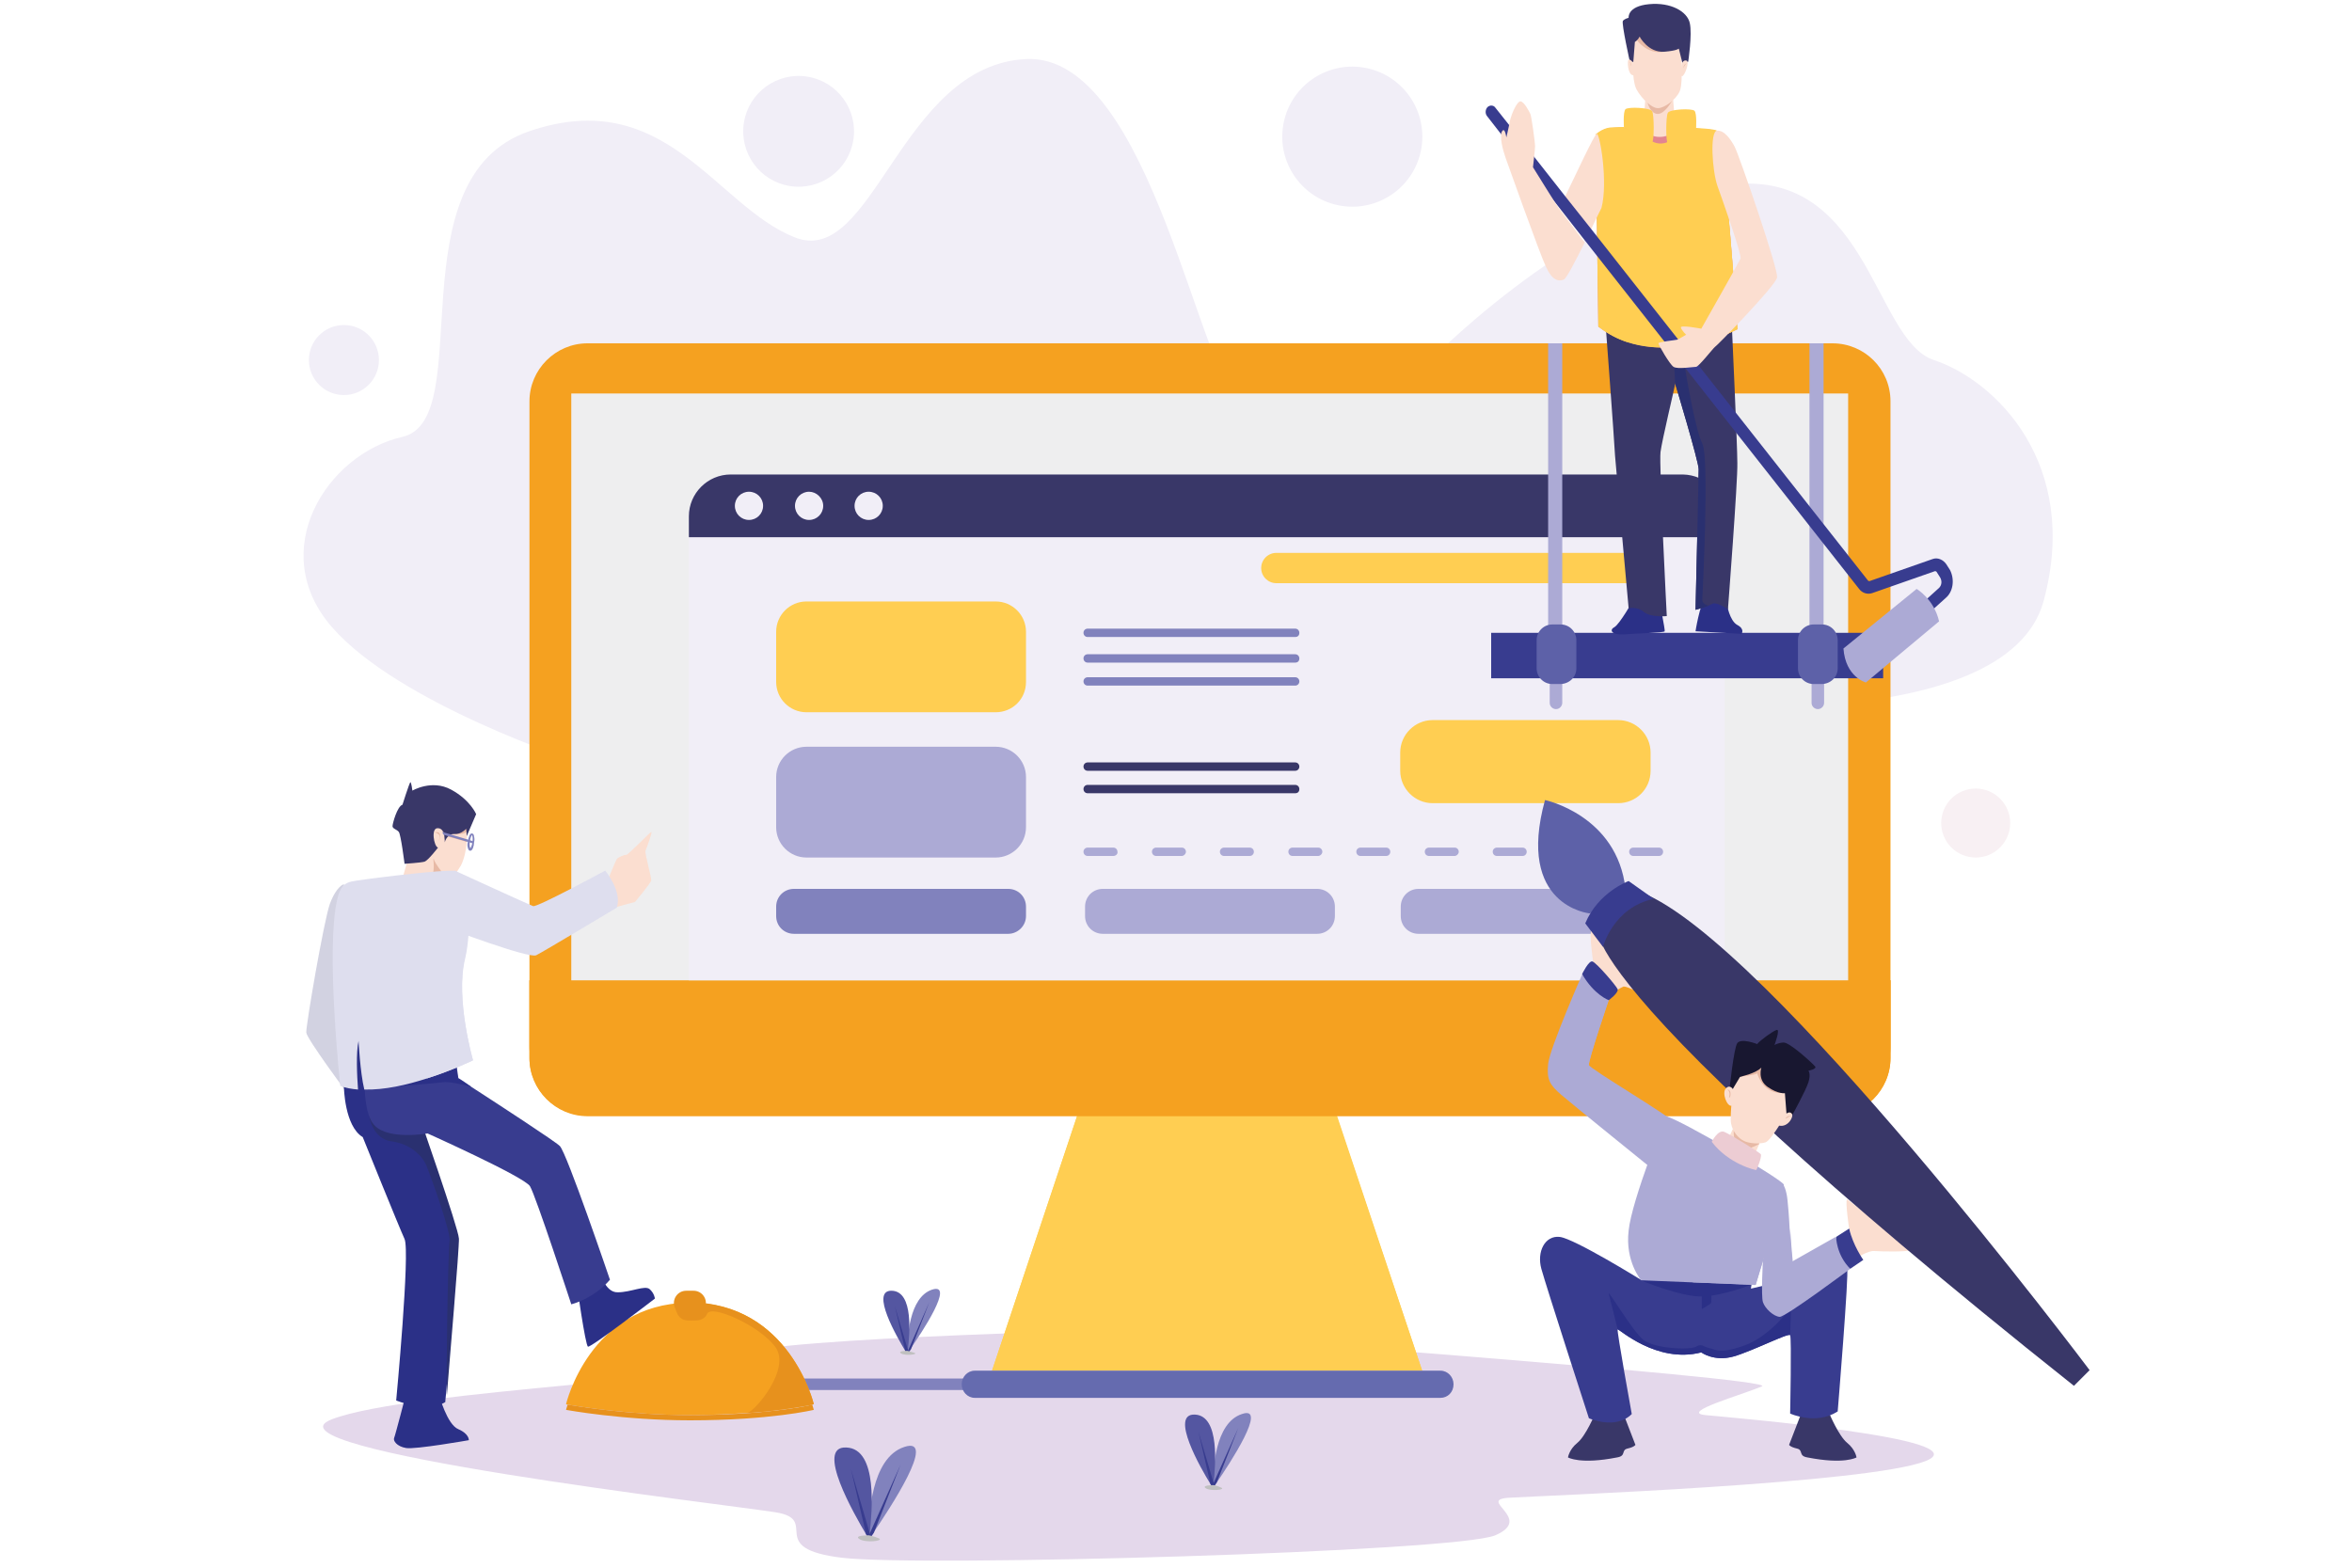 <svg version="1.1" id="Layer_1" xmlns="http://www.w3.org/2000/svg" x="0" y="0" viewBox="0 0 450 300" xml:space="preserve">
  <style>
    .st1{fill:#f1eef7}.st3{fill:#8182bd}.st4{fill:#ffce52}.st5{fill:#f5a120}.st8{fill:#393768}.st9{fill:#acaad5}.st10{fill:#383c8f}.st11{fill:#5d61a8}.st12{fill:#2b3087}.st13{fill:#2a3070}.st15{fill:#fbded0}.st16{fill:#e7b9a5}.st19{fill:#e7911d}.st21{fill:#dedeee}.st22{fill:#5456a1}.st23{fill:silver}
  </style>
  <path d="M215.1 254.5s-77.9 1.7-74.7 5.5c3.3 3.8-61.8 5.8-76.9 11.6s76.2 16.4 84.9 17.8c8.7 1.4-2.2 6.9 12.7 8.7 14.9 1.8 117.4-1.1 125-4.3 7.6-3.3-4-6.9 2.9-7.2 6.9-.4 68.5-2.7 79.4-7 10.9-4.3-37-8.3-42.1-8.8-5.1-.5 7.1-3.9 10.8-5.5s-122-10.8-122-10.8z" fill="#e4d8eb"/>
  <path class="st1" d="M110.4 145.8S76.3 134.7 63.5 120c-12.7-14.6-1-33.1 13.5-36.4 14.5-3.3-1.8-49.6 24.3-58.5 26.1-8.9 35.6 14.3 50.7 20.3 15.1 6.1 20.2-32.9 44.3-34.1 24.1-1.2 33.3 62.8 42 67.2 8.7 4.6-127.9 67.3-127.9 67.3zM272.1 70.5s27.9-29.4 56.6-34.8c28.7-5.4 29.5 29.3 41.3 33.2 11.8 3.9 28.1 19.9 21 46.1-7.1 26.2-72.5 19.7-72.5 19.7l-46.4-64.2z"/>
  <circle transform="rotate(-80.833 152.818 25.118)" class="st1" cx="152.8" cy="25.1" r="10.6"/>
  <circle class="st1" cx="65.8" cy="68.9" r="6.7"/>
  <circle transform="rotate(-80.846 258.687 26.157)" class="st1" cx="258.7" cy="26.2" r="13.4"/>
  <circle transform="rotate(-22.5 378.004 157.492)" cx="378" cy="157.5" fill="#f8f0f3" r="6.6"/>
  <path class="st3" d="M133.8 263.8h51.6v2.2h-51.6z"/>
  <path class="st4" d="M272.1 262.3h-82.3l17-50.9H255z"/>
  <path class="st4" d="M208.8 222.1c-2 6.9-15.9 37.9 2.1 40.2h-21.1l17-50.9h9.8s-5.8 3.8-7.8 10.7zM253.1 222.1c2 6.9 15.9 37.9-2.1 40.2h21.1l-17-50.9h-9.8s5.8 3.8 7.8 10.7z"/>
  <path class="st5" d="M361.7 76.8v125.7c0 6.1-5 11.1-11.1 11.1H112.4c-6.1 0-11.1-5-11.1-11.1V76.8c0-6.1 5-11.1 11.1-11.1h238.2c6.1 0 11.1 4.9 11.1 11.1z"/>
  <path class="st5" d="M361.7 187.6v14.8c0 6.1-5 11.1-11.1 11.1H112.4c-6.1 0-11.1-5-11.1-11.1v-14.8h260.4z"/>
  <path class="st5" d="M361.7 187.6v12.6c0 6.1-5 11.1-11.1 11.1H112.4c-6.1 0-11.1-5-11.1-11.1v-12.6h260.4z"/>
  <path d="M186.5 262.3h89.1c1.4 0 2.5 1.2 2.5 2.6 0 1.5-1.1 2.6-2.5 2.6h-89.1c-1.4 0-2.5-1.2-2.5-2.6 0-1.4 1.1-2.6 2.5-2.6z" fill="#656baf"/>
  <path fill="#eeeeef" d="M109.3 75.3h244.3v112.3H109.3z"/>
  <path class="st1" d="M330 98.8v88.8H131.8V98.8c0-4.4 3.6-8 8-8H322c4.4.1 8 3.6 8 8z"/>
  <path class="st8" d="M330 98.8v4H131.8v-4c0-4.4 3.6-8 8-8H322c4.4.1 8 3.6 8 8z"/>
  <path class="st1" d="M146 96.8c0 1.5-1.2 2.7-2.7 2.7-1.5 0-2.7-1.2-2.7-2.7 0-1.5 1.2-2.7 2.7-2.7 1.5 0 2.7 1.2 2.7 2.7zM157.5 96.8c0 1.5-1.2 2.7-2.7 2.7-1.5 0-2.7-1.2-2.7-2.7 0-1.5 1.2-2.7 2.7-2.7 1.4 0 2.7 1.2 2.7 2.7zM168.9 96.8c0 1.5-1.2 2.7-2.7 2.7-1.5 0-2.7-1.2-2.7-2.7 0-1.5 1.2-2.7 2.7-2.7 1.5 0 2.7 1.2 2.7 2.7z"/>
  <path class="st4" d="M190.5 136.3h-36.2c-3.2 0-5.8-2.6-5.8-5.8v-9.6c0-3.2 2.6-5.8 5.8-5.8h36.2c3.2 0 5.8 2.6 5.8 5.8v9.6c0 3.3-2.6 5.8-5.8 5.8z"/>
  <path class="st9" d="M190.5 164.1h-36.2c-3.2 0-5.8-2.6-5.8-5.8v-9.6c0-3.2 2.6-5.8 5.8-5.8h36.2c3.2 0 5.8 2.6 5.8 5.8v9.6c0 3.2-2.6 5.8-5.8 5.8z"/>
  <path class="st3" d="M192.9 178.7h-41c-1.9 0-3.4-1.5-3.4-3.4v-1.8c0-1.9 1.5-3.4 3.4-3.4h41c1.9 0 3.4 1.5 3.4 3.4v1.8c0 1.9-1.6 3.4-3.4 3.4z"/>
  <path class="st9" d="M252 178.7h-41c-1.9 0-3.4-1.5-3.4-3.4v-1.8c0-1.9 1.5-3.4 3.4-3.4h41c1.9 0 3.4 1.5 3.4 3.4v1.8c0 1.9-1.5 3.4-3.4 3.4zM312.4 178.7h-41c-1.9 0-3.4-1.5-3.4-3.4v-1.8c0-1.9 1.5-3.4 3.4-3.4h41c1.9 0 3.4 1.5 3.4 3.4v1.8c0 1.9-1.6 3.4-3.4 3.4z"/>
  <path class="st4" d="M309.6 153.7h-35.5c-3.4 0-6.2-2.8-6.2-6.2V144c0-3.4 2.8-6.2 6.2-6.2h35.5c3.4 0 6.2 2.8 6.2 6.2v3.5c0 3.5-2.8 6.2-6.2 6.2zM312.9 111.6h-68.7c-1.6 0-2.9-1.3-2.9-2.9 0-1.6 1.3-2.9 2.9-2.9h68.7c1.6 0 2.9 1.3 2.9 2.9 0 1.6-1.3 2.9-2.9 2.9z"/>
  <path class="st3" d="M247.8 121.9h-39.7c-.5 0-.8-.4-.8-.8 0-.5.4-.8.8-.8h39.7c.5 0 .8.4.8.8 0 .5-.3.8-.8.8zM247.8 126.8h-39.7c-.5 0-.8-.4-.8-.8 0-.5.4-.8.8-.8h39.7c.5 0 .8.4.8.8 0 .5-.3.8-.8.8zM247.8 131.2h-39.7c-.5 0-.8-.4-.8-.8 0-.5.4-.8.8-.8h39.7c.5 0 .8.4.8.8s-.3.8-.8.8z"/>
  <path class="st8" d="M247.8 147.5h-39.7c-.5 0-.8-.4-.8-.8 0-.5.4-.8.8-.8h39.7c.5 0 .8.4.8.8s-.3.8-.8.8zM247.8 151.8h-39.7c-.5 0-.8-.4-.8-.8 0-.5.4-.8.8-.8h39.7c.5 0 .8.4.8.8 0 .5-.3.8-.8.8z"/>
  <path class="st9" d="M317.4 163.8h-4.9c-.5 0-.8-.4-.8-.8 0-.5.4-.8.8-.8h4.9c.5 0 .8.4.8.8s-.3.8-.8.8zm-13 0h-4.9c-.5 0-.8-.4-.8-.8 0-.5.4-.8.8-.8h4.9c.5 0 .8.4.8.8s-.4.8-.8.8zm-13.1 0h-4.9c-.5 0-.8-.4-.8-.8 0-.5.4-.8.8-.8h4.9c.5 0 .8.4.8.8s-.3.8-.8.8zm-13 0h-4.9c-.5 0-.8-.4-.8-.8 0-.5.4-.8.8-.8h4.9c.5 0 .8.4.8.8s-.4.8-.8.8zm-13.1 0h-4.9c-.5 0-.8-.4-.8-.8 0-.5.4-.8.8-.8h4.9c.5 0 .8.4.8.8s-.3.8-.8.8zm-13 0h-4.9c-.5 0-.8-.4-.8-.8 0-.5.4-.8.8-.8h4.9c.5 0 .8.4.8.8s-.4.8-.8.8zm-13.1 0h-4.9c-.5 0-.8-.4-.8-.8 0-.5.4-.8.8-.8h4.9c.5 0 .8.4.8.8s-.3.8-.8.8zm-13 0h-4.9c-.5 0-.8-.4-.8-.8 0-.5.4-.8.8-.8h4.9c.5 0 .8.4.8.8s-.4.8-.8.8zm-13.1 0h-4.9c-.5 0-.8-.4-.8-.8 0-.5.4-.8.8-.8h4.9c.5 0 .8.4.8.8.1.4-.3.8-.8.8zM296.5 130.5v4c0 .7.6 1.2 1.2 1.2.7 0 1.2-.6 1.2-1.2v-4c0-.7-.6-1.2-1.2-1.2s-1.2.5-1.2 1.2zM346.6 130.5v4c0 .7.6 1.2 1.2 1.2.7 0 1.2-.6 1.2-1.2v-4c0-.7-.6-1.2-1.2-1.2s-1.2.5-1.2 1.2zM296.2 65.7h2.7v55.4h-2.7zM346.2 65.7h2.7v55.4h-2.7z"/>
  <path class="st10" d="M285.3 121.1h75v8.7h-75z"/>
  <path class="st11" d="M298.5 130.9H297c-1.7 0-3-1.4-3-3v-5.4c0-1.7 1.4-3 3-3h1.6c1.7 0 3 1.4 3 3v5.4c0 1.7-1.4 3-3.1 3zM348.5 130.9H347c-1.7 0-3-1.4-3-3v-5.4c0-1.7 1.4-3 3-3h1.6c1.7 0 3 1.4 3 3v5.4c0 1.7-1.4 3-3.1 3z"/>
  <path class="st12" d="M312.4 115s-2.5 4.4-3.5 5c-1 .5-.7 1.5 1.7 1.4 2.5-.2 7.8-.3 7.9-.6.1-.3-1-5.7-1-5.7h-5.1zM330.4 115.6s.5 3.2 2 4c1.5.8.8 1.7.8 1.7l-8.8-.5s.7-4.7 2-7c1.4-2.2 4 1.8 4 1.8z"/>
  <path class="st8" d="M311.6 116.4s1.6-.4 2.9.7c1.3 1.1 4.4.8 4.4.8s-1.5-29.1-1.2-31.4c.3-2.3 2.7-12.3 2.8-13 .1-.7.9-.8 1.1-2.3.2-1.4.3-6.7.3-6.7l-14.6-1s1.5 19.9 1.7 23.7c.3 3.8 2.6 29.2 2.6 29.2z"/>
  <path class="st8" d="M330.6 116.6s-2.3-1.6-3.1-1l-.6.3c-1 .4-2.5.8-2.5.8s.6-25.4.6-26.9-4.5-16.4-4.5-16.4l-.2-3.8-.5-7.5 11.6 1.4s1 21.8 1 25.1c.1 3.3-1.8 28-1.8 28z"/>
  <path class="st13" d="M324.4 116.7s.6-25.4.6-26.9-4.5-16.4-4.5-16.4l-.2-3.8 1.4-.7.7 1.6s1.9 11.7 3.3 14.4c1.4 2.7 0 29.7 0 29.7s-.2 1 1.2 1.3c-1 .4-2.5.8-2.5.8z"/>
  <path d="M332.4 63s-15.2 8.2-26.6-.5l-.5-36.7s1.2-1.1 2.7-1.3c.3 0 1.3-.1 2.6-.1 3 0 7.9 0 11.8.1 3.1.1 5.6.3 6.1.6 1.4.8 3.9 37.9 3.9 37.9z" fill="#e28491"/>
  <path class="st4" d="M332.4 63s-5.7 3.1-12.8 3.5c-2.6.1-5.4-.1-8.2-1-1.9-.6-3.8-1.6-5.6-3l-.4-27.6-.1-9.2s1.2-1.1 2.7-1.3c.3 0 1.3-.1 2.6-.1L316 27s1.4.9 3 .2c.7-.3 2.1-1.6 3.4-2.8 3.1.1 5.6.3 6.1.6.3.2.7 2.3 1.1 5.5 1.3 10.6 2.8 32.5 2.8 32.5z"/>
  <path class="st4" d="M332.4 63s-5.7 3.1-12.8 3.5c-.4-.4-.7-.8-.7-1.1 0-.6 3.9-1.9 3.9-1.9l-.5-.4s-.1-1.3 1.3-1.1c1.4.2 4.1-4 5.6-6.7 1.5-2.6.5-12.6.5-12.6-1.9-3.3-1.9-12.5-1.9-12.5s.8.2 1.9.3c1.2 10.6 2.7 32.5 2.7 32.5zM311.5 65.5c-1.9-.6-3.8-1.6-5.6-3l-.4-27.6c.7-2.4 1.2-4 1.2-4s1.4 6.2.7 9.1c-.8 2.9.9 24.2 4.1 25.5z"/>
  <path class="st15" d="M306.4 39.8s-.9 1.8-2 4.1c-.4.7-.7 1.5-1.1 2.2l-5-6.4c.1 0 .5-.9 1.2-2.2 1.9-3.9 5.5-11.7 6-11.9.6-.1 2.2 9.3.9 14.2z"/>
  <path class="st10" d="M372.3 114.4l-3.1 2.8c-.5.4-1.1.3-1.5-.2-.4-.5-.3-1.3.2-1.7l3.1-2.8c.5-.5.6-1.3.2-2l-.7-1.1c-.1-.1-.2-.1-.3-.1l-12 4.2c-.9.3-1.9 0-2.5-.8l-52.4-66.6-5-6.4-11-13.9-2.8-3.6c-.4-.5-.3-1.3.1-1.7.2-.2.5-.3.7-.3.3 0 .6.1.8.4l2.7 3.4 4.8 6.1 5.9 7.5 5 6.3 52.9 67.2c.1.1.2.1.3.1l12-4.2c1-.4 2.1.1 2.7 1l.7 1.1c.9 1.8.6 4.1-.8 5.3z"/>
  <path class="st9" d="M352.7 124.1l14-11.4s3.3 1.9 4.3 6.2l-14 11.7s-3.9-1-4.3-6.5z"/>
  <path class="st15" d="M314.8 18.8l-.4 5.7s.9 1.7 3.1 1.7 3.1-1.3 3.1-1.3l-.5-6h-5.3z"/>
  <path class="st16" d="M315.2 19.6s.5 2.1 1.9 2.2c1.4.1 2.8-2.5 2.8-2.5l-1.6-2-3.1 2.3z"/>
  <path class="st15" d="M325.5 62.9s-4.1-.8-3.9-.2c.2.6 1 1.4 1.2 1.5.2.1.4-.5.4-.5s-2 1.2-2.3 1.3c-.3.1-3.6.4-3.6.7 0 .3 2.2 4.1 2.9 4.5.7.5 3.8 0 4.3 0s3.3-3.6 3.6-3.8c.3-.1 11.7-11.8 11.9-13.3.3-1.5-7.3-23.5-8.1-25-.8-1.5-2-3.2-3.4-3.1-1.4.2-.9 7.8.1 10.6s4.7 13.2 4.4 13.9-7.5 13.4-7.5 13.4z"/>
  <path class="st4" d="M310.7 24.4s-.2-3 .3-3.5 4.8-.3 5.1.4c.4.7.4 5.7 0 5.9-.4.1-5.4-2.8-5.4-2.8zM324.5 24.7s.2-3-.3-3.5-4.8-.3-5.1.4c-.4.7-.4 5.7 0 5.9.5 0 5.4-2.8 5.4-2.8z"/>
  <path class="st15" d="M298.2 39.8c-.5-.7-4.9-7.8-4.9-7.8l.2-1.8c.1-.9.2-1.8.2-2.2 0-.8-.7-5.8-.9-6.2-.2-.4-1.2-2.4-1.9-2.4s-1.7 2.5-1.9 3.3c-.1.3-.2.8-.3 1.4-.2 1-.5 2.2-.5 2.2s-.3-2.3-.9-1c-.1.2-.1.4-.1.7-.1 1.7 1 4.6 1 4.6s6.4 18 7.6 20.5c1.2 2.6 2.4 2.8 3.4 2.4.5-.2 2.3-3.7 4-7.1l-5-6.6zM312.4 9.3s-.3 5.9.7 7.8c1 1.8 2.9 3.6 4.1 3.6s3.5-1.6 4.2-3.3c.7-1.7.2-8.8.2-8.8l-2.8-4.2h-6.5l.1 4.9z"/>
  <path class="st16" d="M313.2 7.7s2 2.8 5.2 2.2c3.2-.6-.4-4.5-.4-4.5l-5.1-.3.3 2.6z"/>
  <path class="st8" d="M313.7 7s1.6 3.1 4.7 2.9c2.5-.2 2.8-.6 2.8-.6l.7 2.8 1.1-.3s.8-5.2.3-7.4-3.6-4-7.8-3.6c-4.2.4-3.9 2.6-3.9 2.6s-.8.2-1.1.6c-.3.5 1.4 8.1 1.4 8.1l.6-.3.3-3.8c-.1.1.5-.2.9-1z"/>
  <path class="st15" d="M312.3 11.8s-.4-.5-.7-.4c-.3.1-.2 2.8.8 3 1.1.1-.1-2.6-.1-2.6zM321.8 12.1s.3-.7.9-.5c.6.3-.4 3-.9 3-.5-.1 0-2.5 0-2.5z"/>
  <path class="st16" d="M311.8 11.8s.4.4.3.9c0 0-.1-.6-.3-.9zM322.7 12.1s-.6.2-.6.9c0 0 .2-.6.6-.9z"/>
  <path class="st4" d="M311.5 21.2s2.5.6 4.1.8c0 .1-2.5-.9-4.1-.8zM320 22.1l4.1-.4c0-.1-1.9-.4-4.1.4z"/>
  <path class="st15" d="M353.8 235.2s-.8-5.3-.4-5.7c0 0 12.1 9.3 12 9.7-.1.4-5.6.3-6.8.2-1.2-.1-3.3 1.3-3.3 1.3l-1.5-5.5z"/>
  <path class="st8" d="M305.2 270.5s-1.8 4.3-3.4 5.6c-1.6 1.3-1.8 2.8-1.8 2.8s2.3 1.4 9.4 0c1.8-.3.7-1.4 2-1.7 1.3-.3 1.5-.7 1.5-.7l-2.7-7-5 1zM350 270.5s1.8 4.3 3.4 5.6c1.6 1.3 1.8 2.8 1.8 2.8s-2.3 1.4-9.4 0c-1.8-.3-.7-1.4-2-1.7-1.3-.3-1.5-.7-1.5-.7l2.7-7 5 1z"/>
  <path class="st10" d="M351.6 270.1c-4.2 2.7-9.1.4-9.1.4s.3-14.5 0-15-7.3 3.1-10.9 4.1c-3.7 1-6.1-.8-6.1-.8-8.6 2.2-15.8-4.6-16-4.4-.2.2 2.7 16.2 2.7 16.2-3.1 3.1-8.2.8-8.2.8s-8.2-25.3-9.1-28.6c-.9-3.3.7-6.4 3.5-6.1 2.8.3 15.7 8.3 15.7 8.3l20.1-1.4 1.3-.1-.4 2.4-.1.7s17.9-4.3 18.4-3.8c.4.6-1.8 27.3-1.8 27.3z"/>
  <path class="st12" d="M334.9 245.9s-5.3 2.1-9.3 2.2c-4 .1-11.7-3.1-11.7-3.1l20.1-1.4c.4.6.9 2.3.9 2.3z"/>
  <path class="st12" d="M327.4 245.5s.1 3.5 0 3.8c-.1.3-1.8 1.2-1.8 1.2v-5l.9-.6.9.6z"/>
  <path class="st12" d="M342.7 249.6l-.2 5.9c-.3-.5-7.3 3.1-10.9 4.1-3.7 1-6.1-.8-6.1-.8-8.6 2.2-15.8-4.6-16-4.4 0 0-1.4-5.7-1.7-6.8-.3-1.1 4.4 6.9 6.5 8.7 2 1.8 9.1 2.1 10.2 1.4 1.1-.7 1.5.1 2.6.3 1.1.2 1.8 1.2 6.6-.5 4.6-1.6 9-6.9 9-7.9z"/>
  <path class="st15" d="M304.8 184s-.8-5.5-.3-5.9c.5-.4 8 7.9 8 7.9v3.4s-1.5-.7-1.9-.6c-.5.2-2.1 1.2-2.1 1.2l-4.1-4.3.4-1.7z"/>
  <path class="st8" d="M399.8 262.2l-1.5 1.5-1.5 1.5c-25.3-20.1-43.5-35.7-56.7-47.7-3.9-3.6-7.4-6.9-10.5-9.9-23.4-22.6-23.7-28.6-23.7-28.6l4-4 4.2-4.2c24.1 9.4 85.7 91.4 85.7 91.4z"/>
  <path class="st11" d="M295.6 153.1s13.8 2.9 15.4 17l-6.8 4.7c-.1 0-14.2-1.4-8.6-21.7z"/>
  <path class="st10" d="M306.7 181.2s1.9-7.5 9.7-9.2l-4.8-3.4s-5.8 2.1-8.3 8.1l3.4 4.5z"/>
  <path class="st15" d="M331.5 216.1l-1.6 3.6 5.1 2.9 1.6-3.7-1.6-2z"/>
  <path class="st9" d="M316 223.6s-15.1-12.2-17.3-14.1c-2.2-1.9-2.8-2.9-2.5-5.9.3-3 6.5-17.1 6.5-17.1 1.1.3 2.2 1.4 3.2 2.4 1.1 1.3 1.9 2.5 1.9 2.5s-4 11.7-3.8 12.4c.1.7 15.4 9.7 16.3 11 .9 1.3-4.3 8.8-4.3 8.8z"/>
  <path class="st9" d="M340.1 231.7c-1.6 5.7-4.2 14.2-4.2 14.2l-12.1-.5-9.8-.4s-3.1-3.6-2.4-9.5c.6-5.9 7.1-21.9 7.1-21.9 2.8.6 22.4 12.2 22.6 13.1 0 .3-.5 2.3-1.2 5z"/>
  <path class="st16" d="M331.7 216.3s-.1 2.6 1 3.4c1.2.8 3.9-.8 3.9-.8s-.3-1.5-.5-1.6c-.1-.1-4.4-1-4.4-1z"/>
  <path class="st9" d="M340.1 231.7c-1.6 5.7-4.2 14.2-4.2 14.2l-12.1-.5c.3-.1 8.3-2.6 10.4-3.6 2.2-1 5.8-12.1 5.8-12.1l.1 2zM304 203.8l-1.2 1.9 3.4-13.3c-1-.9-1.5-3.4-1.5-3.4l1.2-.2c1.1 1.3 1.9 2.5 1.9 2.5s-4 11.8-3.8 12.5z"/>
  <path class="st10" d="M302.7 186.4s1.3-2.7 2-2.4c.8.3 4.5 4.6 4.8 5.3.2.7-1.7 2.1-1.7 2.1s-2.8-1-5.1-5z"/>
  <path class="st9" d="M354 242.8s-12.3 9.2-13.5 9.2c-1.2-.1-2.8-1.6-3.2-2.8-.4-1.2 0-8.1 0-8.1s2.6-14.1 3.9-14.4c0 0 .6.9.8 3 .1.9.3 3.2.4 5.4.2 3.1.5 6.3.5 6.3l8.3-4.7 2.8 6.1z"/>
  <path class="st10" d="M351.3 236.7s0 3.4 2.7 6.1l2.5-1.7s-2-2.8-2.7-6l-2.5 1.6z"/>
  <path d="M327.5 218.5s1.2-2.4 2.4-1.9 6.9 4 7 4.3c.2.6-.8 3-.9 3-.2 0-5.2-1.1-8.5-5.4z" fill="#ecccd3"/>
  <path class="st15" d="M331.7 207.2s-.8 6.2-.5 7.8 1.4 2.8 2.4 3.3c.9.5 3 .7 4.2.3 1.2-.4 4.7-6.7 4.7-6.7l-.2-5.4-4.9-5.1c-.1 0-4.8 2.5-5.7 5.8z"/>
  <path class="st16" d="M333 206s2.6-.2 3.2-.6c0 0 1.1 4.3 5.3 3.7l-2-5.9-4-1.1-2.5 3.9z"/>
  <path d="M337 204.3s-.8 2.3 1.2 3.7c2 1.4 3.3 1.2 3.3 1.2l.3 3.9 1.1.3s2.6-4.7 3.1-6.3c.5-1.6 0-2.2 0-2.2s1.6-.3 1.3-.8c-.4-.5-4.9-4.7-6.1-4.6-1.2.1-1.7.5-1.7.5s1.2-3.2.4-2.9c-.7.2-3.3 2.1-3.7 2.7 0 0-3-1.2-3.8-.2-.7 1-1.5 8.9-1.5 8.9l.5.1 1.5-2.5c.1-.1 2.9-.6 4.1-1.8z" fill="#181730"/>
  <path class="st15" d="M331.6 208.5s-.6-1.1-1.4-.2c-.8.8.2 3.5 1.1 3.3.9-.2.9-1.8.9-1.8l-.6-1.3zM341.8 213.1s.6-.5 1 0c.5.5-.7 2.7-2.4 2.3-1.7-.4-.4-2.1-.4-2.1l1.8-.2z"/>
  <path class="st16" d="M330.5 208.5s.6 0 .6.8c0 .9-.3.7-.3.7s.4-1-.3-1.5zM342.7 213.5s-.9 0-1.1.6c0 0 .8-.5 1.1-.6z"/>
  <path class="st9" d="M343 241.4l-2.3 1c.1-.1 1.7-1.8 1.8-7.3.2 3.2.5 6.3.5 6.3z"/>
  <path class="st5" d="M155.7 268.7s-.1 0-.3.1c-1.1.2-5.4 1.1-12.5 1.6-3.1.2-6.8.4-10.9.4-11.6 0-21.6-1.7-23.4-2-.2 0-.3-.1-.3-.1s4.5-19.1 23.3-19.4h.4c19.1 0 23.7 19.4 23.7 19.4z"/>
  <path class="st19" d="M155.7 268.7s-.1 0-.3.1c-1.1.2-5.4 1.1-12.5 1.6 1.4-.1 8.6-8.5 5.4-12.7-3.1-4.1-12.2-8.1-13-6.3-.8 1.8-3.1 1.2-3.1 1.2s-.5-2.4-.8-3.4h.4c19.3.1 23.9 19.5 23.9 19.5z"/>
  <path class="st19" d="M155.7 269.8s-8.3 2-23.7 2c-12.8 0-23.7-2-23.7-2s.1-.4.3-1c1.8.3 11.9 2 23.4 2 13.7 0 21.8-1.6 23.4-2 .2.6.3 1 .3 1zM131.6 252.7h.7c1 0 1.9-.6 2.2-1.5l.4-1c.6-1.6-.6-3.2-2.2-3.2h-1.4c-1.7 0-2.8 1.7-2.2 3.2l.4 1c.3.9 1.2 1.5 2.1 1.5z"/>
  <path class="st12" d="M84 266.9s1.5 5.7 3.7 6.6c2.1.9 2 2.1 2 2.1s-10.2 1.8-12 1.5c-1.8-.3-2.5-1.4-2.3-1.9.2-.4 2.4-8.9 2.4-8.9l6.2.6zM114.7 243.2s1 4.2 3.5 4.1c2.5 0 5.2-1.4 6.1-.6.9.8 1 1.8 1 1.8s-12.2 9.4-12.8 9.2c-.5-.1-2.2-12.3-2.2-12.3l4.4-2.2z"/>
  <path d="M65.8 169.2s-1.4.3-2.7 3.8c-1.2 3.5-4.6 23.4-4.5 24.6.1 1.2 7.9 11.7 7.9 11.7l-.7-40.1z" fill="#d2d2e1"/>
  <path class="st15" d="M85.3 167.9c-.9-.3-1.7 1.1-2.2 2.1-.2.5-.4.9-.4.9l-5.7-2.8.8-2.8 1-2.1 3.4-.8s.9.9 1.8 1.7l1.2 1.2c.2 0 .1 2.6.1 2.6z"/>
  <path class="st16" d="M85.3 167.9c-.9-.3-1.7 1.1-2.2 2.1-.6-.1-1.1-.3-1.2-.3-.2-.2-.4-1.4.5-1.9s.5-3.4.5-3.4l1.1-.2 1.2 1.2c.2-.1.1 2.5.1 2.5z"/>
  <path class="st3" d="M90 162.8c-.3 0-.4-.2-.5-.6-.1-.3-.1-.7 0-1.1.1-.8.4-1.7.8-1.6.2 0 .4.2.4.6.1.3.1.7 0 1.1 0 .7-.3 1.6-.7 1.6zm.3-3c-.1.1-.3.5-.4 1.2-.1.7 0 1.2.1 1.3.1-.1.3-.5.4-1.2.1-.7 0-1.1-.1-1.3z"/>
  <path class="st15" d="M89.3 160.7v.4c-.1 1.6-.5 3.3-1.1 4.5-1.5 2.5-2.3 3-2.3 3s-3-3.6-2.9-4.3c.1-.7-1.8-4.1-1.8-4.1l2.6-5.4s5.3.9 5.5 2.8c.1 0 .1 1.4 0 3.1z"/>
  <path class="st16" d="M89.3 160.7v.4l-3.6-1h-.1l.1-.1c.1-.1.2-.1.3-.2l.2.1 3.1.8zM87.1 159.6s1.5.1 2-.3.4-1.1.4-1.2c0-.1-.6-.7-.7-.6-.1.1-1.4.7-1.4.7 0 .1-.3 1.4-.3 1.4z"/>
  <path class="st8" d="M91.1 155.8l-1.8 4.2-.1-1.4c-.5.5-1.2 1-2.1 1-.3 0-.6 0-.8.1-.1 0-.2.1-.2.1-.1.1-.2.1-.3.2l-.1.1c-.5.5-.6 1.1-.6 1.1s0-.6-.1-1.3v-.2c0-.1-.1-.2-.1-.3 0-.1 0-.1-.1-.2-.2-.4-.5-.7-1-.7-1.4-.2-.8 3.5 0 3.7 0 0-1.9 2.5-2.6 2.7-.7.2-3.8.4-3.8.4s-.7-5.6-1.1-6.1c-.4-.5-1.2-.6-1.2-1.1 0-.5.9-3.8 1.9-4.1 0 0 1.3-4.1 1.5-4.3.2-.1.4 1.6.4 1.6s3.7-2.2 7.4-.2 4.8 4.7 4.8 4.7z"/>
  <path class="st12" d="M85.3 267.1c-.1.8-.1 1.2-.1 1.2-3.4 2.2-9.4-.3-9.4-.3s2.7-28.5 1.6-30.9c-1.1-2.4-8-19.5-8-19.5-3.5-2.1-3.6-9.6-3.6-9.6l.5-3.4 1.9-7.3 5.6 8 5.7 7.4.4.5s7.7 22 7.8 24c0 1.6-1.9 24.4-2.4 29.9z"/>
  <path class="st13" d="M86 237.6c.4-1.5-3.5-12.3-4.4-14.5-.9-2.2-3.4-4.3-6.8-4.7-3.4-.5-4.1-4.5-4.1-4.5s5-1.8 5.4-1.8c.1 0 1.6.2 3.5.4l.4.5s7.7 22 7.8 24c.1 1.8-1.9 24.6-2.3 30-.2-.4.2-27.8.5-29.4z"/>
  <path class="st10" d="M116.7 244.9c-3.2 3.7-7.4 4.7-7.4 4.7s-6.8-20.8-7.9-22.6c-1.1-1.8-19.6-10.1-19.6-10.1s-7.4 1.3-10.1-1.5c-2.7-2.7-1.8-11.7-1.8-11.7l9.6-1.2 7.5-1 .7 4.8s1 .6 2.5 1.7c5.1 3.3 16 10.4 16.9 11.3 1.3 1.2 9.6 25.6 9.6 25.6z"/>
  <path class="st12" d="M90.2 208s-3.8-1.1-5.4-.9c-1.5.2-9 .8-9 .8l.9-4.1s1.2-.5 2.7-1.2l7.5-1 .7 4.8c.1 0 1 .6 2.6 1.6z"/>
  <path class="st15" d="M116.5 167.9s1.3-3.2 1.5-3.5c.2-.3 1.5-.9 1.8-.8.3.1 4.5-4.3 4.8-4.4.3 0-.9 3.1-1.1 3.6-.2.4 1.2 5.2 1.1 5.7-.1.5-3.1 4.1-3.1 4.1l-3.7 1-1.3-5.7z"/>
  <path class="st21" d="M90.5 202.9s-3.8 1.9-8.9 3.5c-3.7 1.2-8 2.2-11.9 2.1-.8-3.3-1.1-9.3-1.1-9.3-.5 2.2-.3 6.6-.1 9.3-1.2-.1-2.4-.3-3.4-.7 0 0-2.8-26-.6-35.6.6-2.8 1.6-3.2 2.7-3.5 1.1-.3 18.5-2.5 20-2 .7.2 1.4 1.9 1.9 4.3.7 3.3.9 8-.1 12.4-1.9 7.7 1.5 19.5 1.5 19.5z"/>
  <path class="st21" d="M81.6 206.4s3.4-3.8 3.1-5.8c-.4-1.9-.7-6.6 1-8.2 1.6-1.6.3-8.8-1.4-14-1.6-5.2.5-8.3.5-8.3l4.2 1c.7 3.3.9 8-.1 12.4-1.8 7.7 1.6 19.4 1.6 19.4s-3.9 1.9-8.9 3.5z"/>
  <path class="st21" d="M115.8 166.6s3.3 4 2.2 7.1c0 0-14 8.4-15.4 9.1-1.4.7-17-5.2-17-5.2s-3.1-9 1.4-11c0 0 14.4 6.6 15 6.8.7.3 13.8-6.8 13.8-6.8z"/>
  <path class="st3" d="M86.3 159.7l-1.7-.5c.1.1.1.3.2.5l.9.3 4.8 1.4.1-.4-4.3-1.3z"/>
  <path class="st16" d="M83.2 159.3s.9-.3 1 .5c.1.8-.3 1.1-.3 1.1s.9-1.2-.7-1.6z"/>
  <path class="st3" d="M167.1 293.3c-.5.8-.9 1.3-.9 1.3v-.9c0-3.3.4-14.7 6.8-16.8 6.5-2.2-2.9 12-5.9 16.4z"/>
  <path class="st22" d="M166.4 293.4c-.1.6-.1 1-.1 1.1l-.6-.9c-2.2-3.7-9.8-16.9-3.8-16.6 6.2.2 4.9 12.6 4.5 16.4z"/>
  <path class="st10" d="M166.4 293.4c-.1.6-.1 1-.1 1.1l-.6-.9-2.9-12.5 3.6 12.3z"/>
  <path class="st10" d="M172.3 280.3l-5.1 13c-.5.8-.9 1.3-.9 1.3v-.9l6-13.4z"/>
  <path class="st23" d="M166.2 293.8s-2.9 0-1.8.7c1.1.8 4.7.4 3.8-.1-1.2-.5-2-.6-2-.6z"/>
  <path class="st3" d="M232.8 283.7c-.4.6-.7 1-.7 1v-.7c0-2.6.3-11.7 5.5-13.4 5.1-1.8-2.4 9.6-4.8 13.1z"/>
  <path class="st22" d="M232.2 283.8c0 .5-.1.8-.1.9 0 0-.2-.3-.5-.7-1.8-2.9-7.9-13.5-3-13.3 4.9.2 3.9 10 3.6 13.1z"/>
  <path class="st10" d="M232.2 283.8c0 .5-.1.8-.1.9 0 0-.2-.3-.5-.7l-2.3-10 2.9 9.8z"/>
  <path class="st10" d="M236.9 273.3l-4.1 10.4c-.4.6-.7 1-.7 1v-.7l4.8-10.7z"/>
  <path class="st23" d="M232.1 284.2s-2.3 0-1.4.6c.9.6 3.8.3 3-.1-1-.5-1.6-.5-1.6-.5z"/>
  <path class="st3" d="M174.2 258.1c-.4.5-.6.9-.6.9v-.6c0-2.3.3-10.1 4.7-11.6 4.5-1.5-2 8.3-4.1 11.3z"/>
  <path class="st22" d="M173.7 258.3c0 .4-.1.7-.1.8 0 0-.2-.2-.4-.6-1.5-2.5-6.8-11.6-2.6-11.5 4.3.1 3.4 8.6 3.1 11.3z"/>
  <path class="st10" d="M173.7 258.3c0 .4-.1.7-.1.8 0 0-.2-.2-.4-.6l-2-8.6 2.5 8.4zM177.8 249.2l-3.5 9c-.4.5-.6.9-.6.9v-.6l4.1-9.3z"/>
  <path class="st23" d="M173.6 258.5s-2 0-1.2.5 3.3.2 2.6-.1c-.9-.3-1.4-.4-1.4-.4z"/>
</svg>